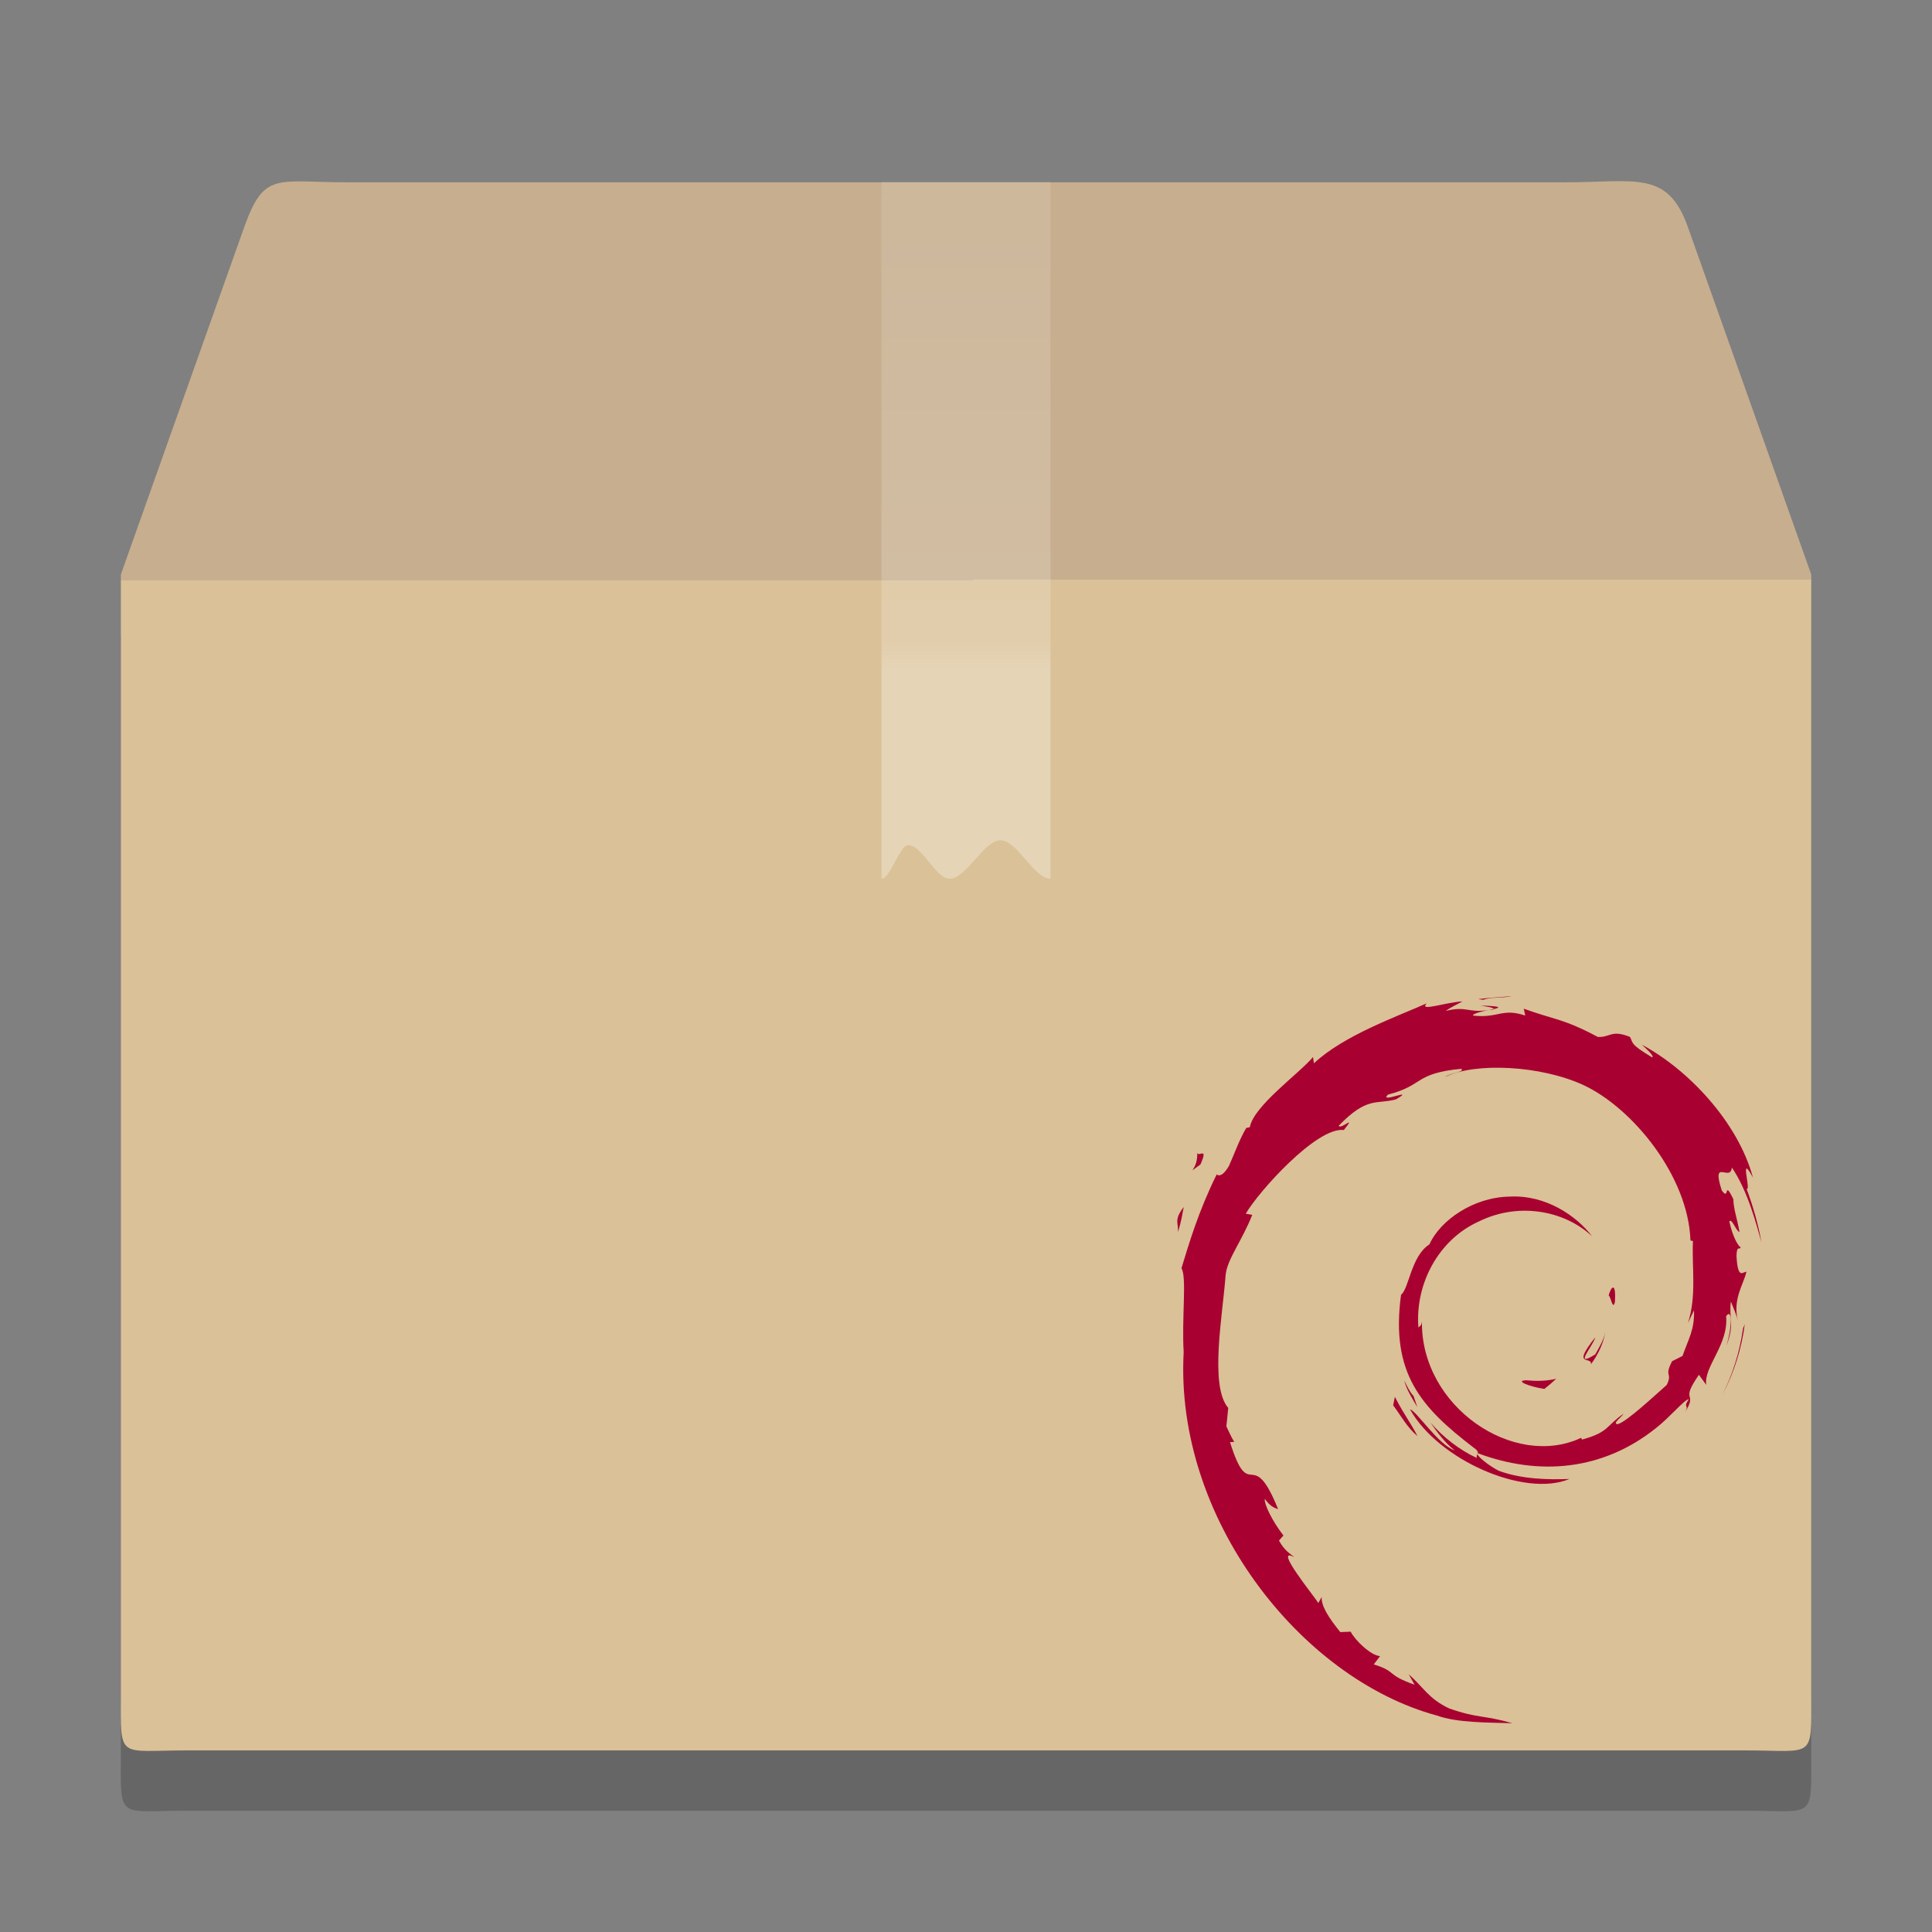 <?xml version="1.0" encoding="UTF-8" standalone="no"?>
<svg
   height="32"
   version="1"
   viewBox="0 0 32 32"
   width="32"
   id="svg97"
   sodipodi:docname="application-vnd.debian.binary-package.svg"
   inkscape:version="1.2.1 (9c6d41e410, 2022-07-14)"
   xml:space="preserve"
   xmlns:inkscape="http://www.inkscape.org/namespaces/inkscape"
   xmlns:sodipodi="http://sodipodi.sourceforge.net/DTD/sodipodi-0.dtd"
   xmlns:xlink="http://www.w3.org/1999/xlink"
   xmlns="http://www.w3.org/2000/svg"
   xmlns:svg="http://www.w3.org/2000/svg"
   xmlns:rdf="http://www.w3.org/1999/02/22-rdf-syntax-ns#"
   xmlns:cc="http://creativecommons.org/ns#"
   xmlns:dc="http://purl.org/dc/elements/1.1/"><rect x="0" y="0" width="32" height="32" fill="#808080" stroke="none"/><sodipodi:namedview
     pagecolor="#ffffff"
     bordercolor="#666666"
     borderopacity="1"
     objecttolerance="10"
     gridtolerance="10"
     guidetolerance="10"
     inkscape:pageopacity="0"
     inkscape:pageshadow="2"
     inkscape:window-width="1920"
     inkscape:window-height="1002"
     id="namedview99"
     showgrid="false"
     inkscape:zoom="9.8333335"
     inkscape:cx="-22.067796"
     inkscape:cy="27.508474"
     inkscape:window-x="0"
     inkscape:window-y="0"
     inkscape:window-maximized="1"
     inkscape:current-layer="g95"
     inkscape:pagecheckerboard="0"
     inkscape:showpageshadow="2"
     inkscape:deskcolor="#d1d1d1" /><title
     id="title2">
        elementary Icon Template
    </title><defs
     id="defs75"><linearGradient
       id="linearGradient4728"><stop
         id="stop4720"
         stop-color="#dac196"
         offset="0"
         style="stop-color:#c7ae8e;stop-opacity:1" /><stop
         id="stop4722"
         stop-color="#c7ae8e"
         offset="0.231" /><stop
         id="stop4724"
         stop-color="#dac197"
         offset="0.231" /><stop
         id="stop4726"
         stop-color="#b19974"
         offset="1"
         style="stop-color:#dac197;stop-opacity:1" /></linearGradient><linearGradient
       id="f"><stop
         offset="0"
         stop-color="#997543"
         id="stop4" /><stop
         offset=".239"
         stop-color="#715d43"
         id="stop6" /><stop
         offset=".276"
         stop-color="#7b6241"
         id="stop8" /><stop
         offset="1"
         stop-color="#604c31"
         id="stop10" /></linearGradient><linearGradient
       id="g"><stop
         offset="0"
         id="stop13" /><stop
         offset="1"
         stop-opacity="0"
         id="stop15" /></linearGradient><linearGradient
       id="a"><stop
         offset="0"
         stop-color="#fff"
         id="stop18" /><stop
         offset=".084"
         stop-color="#fff"
         stop-opacity=".235"
         id="stop20" /><stop
         offset=".951"
         stop-color="#fff"
         stop-opacity=".157"
         id="stop22" /><stop
         offset="1"
         stop-color="#fff"
         stop-opacity=".392"
         id="stop24" /></linearGradient><linearGradient
       id="b"><stop
         offset="0"
         stop-color="#fff"
         id="stop27" /><stop
         offset=".036"
         stop-color="#fff"
         stop-opacity=".235"
         id="stop29" /><stop
         offset=".951"
         stop-color="#fff"
         stop-opacity=".157"
         id="stop31" /><stop
         offset="1"
         stop-color="#fff"
         stop-opacity=".392"
         id="stop33" /></linearGradient><linearGradient
       id="c"><stop
         offset="0"
         stop-color="#fff"
         id="stop36" /><stop
         offset=".302"
         stop-color="#fff"
         id="stop38" /><stop
         offset=".344"
         stop-color="#fff"
         stop-opacity=".643"
         id="stop40" /><stop
         offset="1"
         stop-color="#fff"
         stop-opacity=".391"
         id="stop42" /></linearGradient><linearGradient
       id="e"><stop
         offset="0"
         stop-color="#dac196"
         id="stop45" /><stop
         offset="0.231"
         stop-color="#c7ae8e"
         id="stop47" /><stop
         offset="0.231"
         stop-color="#dac197"
         id="stop49" /><stop
         offset="1"
         stop-color="#b19974"
         id="stop51" /></linearGradient><linearGradient
       id="h"><stop
         offset="0"
         stop-opacity="0"
         id="stop54" /><stop
         offset=".5"
         id="stop56" /><stop
         offset="1"
         stop-opacity="0"
         id="stop58" /></linearGradient><linearGradient
       id="d"><stop
         offset="0"
         stop-color="#fff"
         stop-opacity="0"
         id="stop61" /><stop
         offset="1"
         stop-color="#fff"
         stop-opacity="0"
         id="stop63" /></linearGradient><linearGradient
       gradientTransform="matrix(1.054,0,0,0.216,126.703,171.31)"
       gradientUnits="userSpaceOnUse"
       xlink:href="#a"
       id="p"
       x1="24"
       x2="24"
       y1="7.347"
       y2="43" /><linearGradient
       gradientTransform="matrix(1.054,0,0,0.703,126.703,176.635)"
       gradientUnits="userSpaceOnUse"
       xlink:href="#b"
       id="o"
       x1="24"
       x2="24"
       y1="5.564"
       y2="43" /><linearGradient
       gradientTransform="matrix(0.7,0,0,0.825,127.2,175.416)"
       gradientUnits="userSpaceOnUse"
       xlink:href="#c"
       id="n"
       x1="26"
       x2="26"
       y1="22"
       y2="8" /><linearGradient
       gradientTransform="matrix(1.282,0,0,1.175,121.93,157.697)"
       gradientUnits="userSpaceOnUse"
       xlink:href="#d"
       id="m"
       x1="23.452"
       x2="43.007"
       y1="30.555"
       y2="45.934" /><linearGradient
       gradientTransform="matrix(0.876,0,0,1.124,123.468,164.852)"
       gradientUnits="userSpaceOnUse"
       xlink:href="#linearGradient4728"
       id="l"
       x1="23.359"
       x2="23.371"
       y1="15.934"
       y2="38.453" /><linearGradient
       gradientTransform="translate(128,163)"
       gradientUnits="userSpaceOnUse"
       xlink:href="#f"
       id="q"
       x1="15.464"
       x2="15.464"
       y1="7.976"
       y2="45.042" /><radialGradient
       cx="5"
       cy="41.5"
       fx="5"
       fy="41.5"
       gradientTransform="matrix(0.401,0,0,1.2,169.994,-254.8)"
       gradientUnits="userSpaceOnUse"
       xlink:href="#g"
       id="k"
       r="5" /><linearGradient
       gradientTransform="matrix(1.744,0,0,1.091,111.07,160.818)"
       gradientUnits="userSpaceOnUse"
       xlink:href="#h"
       id="j"
       x1="17.554"
       x2="17.554"
       y1="46"
       y2="35" /><radialGradient
       cx="5"
       cy="41.5"
       fx="5"
       fy="41.5"
       gradientTransform="matrix(0.401,0,0,1.2,-134.006,-254.8)"
       gradientUnits="userSpaceOnUse"
       xlink:href="#g"
       id="i"
       r="5" /><linearGradient
       gradientTransform="matrix(1.251,0,0,1.556,75.583,130.054)"
       gradientUnits="userSpaceOnUse"
       xlink:href="#e"
       id="l-7"
       x1="23.359"
       x2="23.371"
       y1="15.934"
       y2="38.453" /></defs><g
     transform="translate(-128,-179)"
     id="g95"><path
       d="m 133.765,183.02 h 20.142 c 1.176,0 1.705,-0.207 2.043,0.722 l 2.05,5.773 V 208.041 c 0,1.121 0.07,0.95 -1.106,0.95 H 131.106 c -1.176,0 -1.105,0.171 -1.105,-0.95 v -18.527 l 2.05,-5.773 c 0.328,-0.909 0.539,-0.722 1.714,-0.722 z"
       display="block"
       overflow="visible"
       style="display:block;overflow:visible;opacity:0.2;fill:#000000;fill-opacity:1;stroke-width:0.702;marker:none"
       id="path83-5"
       inkscape:connector-curvature="0" /><path
       d="m 133.765,182.02 h 20.142 c 1.176,0 1.705,-0.207 2.043,0.722 l 2.05,5.773 v 18.527 c 0,1.121 0.07,0.95 -1.106,0.95 h -25.787 c -1.176,0 -1.105,0.171 -1.105,-0.95 v -18.527 l 2.05,-5.773 c 0.328,-0.909 0.539,-0.722 1.714,-0.722 z"
       display="block"
       overflow="visible"
       style="display:block;overflow:visible;fill:url(#l);stroke-width:0.702;marker:none"
       id="path83"
       inkscape:connector-curvature="0" /><path
       d="m 142.6,182.012 h 2.8 v 11.543 c -0.276,0 -0.551,-0.636 -0.827,-0.636 -0.282,0 -0.564,0.636 -0.847,0.636 -0.227,0 -0.454,-0.557 -0.681,-0.557 -0.148,0 -0.297,0.557 -0.445,0.557 z"
       overflow="visible"
       style="overflow:visible;opacity:0.3;fill:url(#n);stroke-width:0.76;marker:none"
       id="path87"
       inkscape:connector-curvature="0" /><g
       fill="#a80030"
       id="g218"
       transform="matrix(0.038,0,0,0.038,147.475,195.5)"><path
         d="m 152.797,167.425 c -5.251,0.073 0.994,2.706 7.849,3.761 1.893,-1.479 3.612,-2.975 5.143,-4.43 -4.269,1.046 -8.614,1.069 -12.991,0.669"
         id="path194" /><path
         d="m 180.98,160.401 c 3.127,-4.316 5.406,-9.041 6.209,-13.927 -0.701,3.483 -2.592,6.49 -4.371,9.663 -9.815,6.18 -0.923,-3.67 -0.006,-7.413 -10.554,13.284 -1.449,7.966 -1.832,11.677"
         id="path196" /><path
         d="m 191.382,133.331 c 0.634,-9.456 -1.861,-6.467 -2.7,-2.858 0.979,0.508 1.753,6.665 2.7,2.858"
         id="path198" /><path
         d="m 132.886,4.088 c 2.802,0.503 6.055,0.888 5.599,1.557 3.065,-0.672 3.761,-1.292 -5.599,-1.557"
         id="path200" /><path
         d="m 138.484,5.645 -1.981,0.409 1.844,-0.164 0.137,-0.245"
         id="path202" /><path
         d="m 225.866,136.916 c 0.313,8.492 -2.484,12.612 -5.005,19.905 l -4.538,2.268 c -3.714,7.212 0.359,4.579 -2.3,10.315 -5.797,5.155 -17.594,16.13 -21.369,17.132 -2.756,-0.061 1.867,-3.252 2.472,-4.503 -7.761,5.33 -6.227,8.001 -18.096,11.238 l -0.348,-0.771 c -29.273,13.772 -69.937,-13.52 -69.402,-50.759 -0.313,2.364 -0.888,1.774 -1.537,2.729 -1.511,-19.16 8.848,-38.405 26.319,-46.262 17.088,-8.459 37.122,-4.988 49.362,6.42 -6.724,-8.807 -20.107,-18.143 -35.968,-17.269 -15.537,0.245 -30.071,10.119 -34.922,20.837 -7.96,5.011 -8.883,19.318 -12.352,21.936 -4.667,34.296 8.778,49.114 31.52,66.544 3.58,2.414 1.008,2.779 1.493,4.617 -7.556,-3.539 -14.476,-8.88 -20.165,-15.42 3.018,4.418 6.277,8.714 10.487,12.089 -7.124,-2.414 -16.641,-17.264 -19.42,-17.868 12.281,21.989 49.827,38.562 69.487,30.34 -9.096,0.336 -20.653,0.187 -30.875,-3.591 -4.293,-2.209 -10.131,-6.785 -9.088,-7.641 26.83,10.023 54.546,7.592 77.762,-11.019 5.905,-4.599 12.357,-12.425 14.222,-12.533 -2.808,4.222 0.479,2.031 -1.677,5.759 5.885,-9.491 -2.557,-3.863 6.084,-16.39 l 3.191,4.395 c -1.186,-7.878 9.783,-17.445 8.67,-29.904 2.516,-3.81 2.808,4.1 0.137,12.866 3.705,-9.725 0.976,-11.288 1.929,-19.312 1.029,2.697 2.379,5.564 3.071,8.41 -2.414,-9.397 2.478,-15.826 3.688,-21.287 -1.192,-0.529 -3.726,4.155 -4.304,-6.946 0.085,-4.821 1.341,-2.528 1.826,-3.714 -0.947,-0.544 -3.43,-4.24 -4.941,-11.329 1.096,-1.666 2.928,4.319 4.418,4.564 -0.958,-5.637 -2.609,-9.935 -2.677,-14.26 -4.354,-9.099 -1.54,1.213 -5.073,-3.907 -4.634,-14.455 3.845,-3.355 4.418,-9.923 7.025,10.178 11.031,25.951 12.869,32.485 -1.403,-7.966 -3.67,-15.683 -6.437,-23.149 2.133,0.897 -3.436,-16.39 2.773,-4.941 -6.633,-24.405 -28.388,-47.209 -48.401,-57.909 2.449,2.241 5.54,5.055 4.43,5.496 -9.953,-5.926 -8.202,-6.388 -9.628,-8.892 -8.109,-3.299 -8.641,0.266 -14.011,0.006 -15.282,-8.106 -18.228,-7.244 -32.292,-12.322 l 0.64,2.989 c -10.125,-3.372 -11.796,1.28 -22.739,0.012 -0.666,-0.52 3.506,-1.882 6.94,-2.381 -9.789,1.292 -9.33,-1.929 -18.909,0.356 2.361,-1.657 4.856,-2.753 7.375,-4.161 -7.983,0.485 -19.058,4.646 -15.639,0.862 C 96.316,8.93 73.191,17.085 60.214,29.253 L 59.805,26.526 C 53.859,33.665 33.875,47.846 32.282,57.091 l -1.59,0.371 C 27.598,62.702 25.596,68.639 23.142,74.03 19.095,80.926 17.21,76.684 17.786,77.765 9.826,93.903 5.872,107.465 2.457,118.586 4.891,122.224 2.515,140.487 3.435,155.103 -0.562,227.29 54.098,297.378 113.846,313.561 c 8.757,3.132 21.781,3.013 32.859,3.334 -13.07,-3.737 -14.759,-1.981 -27.491,-6.42 -9.184,-4.325 -11.197,-9.263 -17.702,-14.908 l 2.574,4.55 c -12.758,-4.515 -7.419,-5.587 -17.798,-8.874 l 2.75,-3.591 c -4.135,-0.313 -10.952,-6.969 -12.816,-10.654 l -4.523,0.178 C 66.263,270.469 63.367,265.636 63.577,261.893 l -1.461,2.604 c -1.657,-2.843 -19.996,-25.15 -10.481,-19.958 -1.768,-1.616 -4.117,-2.63 -6.665,-7.258 l 1.937,-2.215 c -4.579,-5.891 -8.427,-13.441 -8.135,-15.957 2.443,3.299 4.138,3.916 5.815,4.48 -11.563,-28.689 -12.211,-1.581 -20.969,-29.203 l 1.853,-0.149 c -1.42,-2.139 -2.282,-4.462 -3.425,-6.741 l 0.806,-8.036 c -8.325,-9.625 -2.329,-40.926 -1.128,-58.094 0.833,-6.981 6.949,-14.412 11.601,-26.065 l -2.834,-0.488 c 5.418,-9.45 30.933,-37.952 42.75,-36.485 5.724,-7.191 -1.137,-0.026 -2.256,-1.838 12.574,-13.012 16.527,-9.193 25.013,-11.533 9.152,-5.432 -7.855,2.118 -3.515,-2.072 15.82,-4.041 11.212,-9.187 31.85,-11.238 2.177,1.239 -5.052,1.914 -6.867,3.521 13.181,-6.449 41.712,-4.982 60.244,3.58 21.503,10.049 45.663,39.755 46.616,67.704 l 1.084,0.292 c -0.549,11.11 1.701,23.958 -2.197,35.76 l 2.653,-5.587"
         id="path204" /><path
         d="m 95.483,174.634 -0.736,3.682 c 3.451,4.687 6.189,9.766 10.595,13.43 -3.17,-6.189 -5.526,-8.746 -9.859,-17.112"
         id="path206" /><path
         d="m 103.642,174.313 c -1.826,-2.019 -2.907,-4.45 -4.117,-6.873 1.157,4.257 3.527,7.916 5.733,11.636 l -1.616,-4.763"
         id="path208" /><path
         d="m 248.003,142.936 -0.771,1.934 c -1.414,10.046 -4.468,19.987 -9.149,29.203 5.172,-9.725 8.518,-20.361 9.92,-31.137"
         id="path210" /><path
         d="M 133.923,1.569 C 137.473,0.269 142.651,0.856 146.418,0 141.509,0.412 136.623,0.657 131.799,1.28 l 2.124,0.289"
         id="path212" /><path
         d="m 9.282,67.847 c 0.818,7.574 -5.698,10.514 1.443,5.52 3.828,-8.623 -1.496,-2.381 -1.443,-5.52"
         id="path214" /><path
         d="M 0.89,102.9 C 2.535,97.851 2.833,94.818 3.462,91.896 -1.085,97.708 1.37,98.947 0.89,102.9"
         id="path216" /></g></g></svg>
